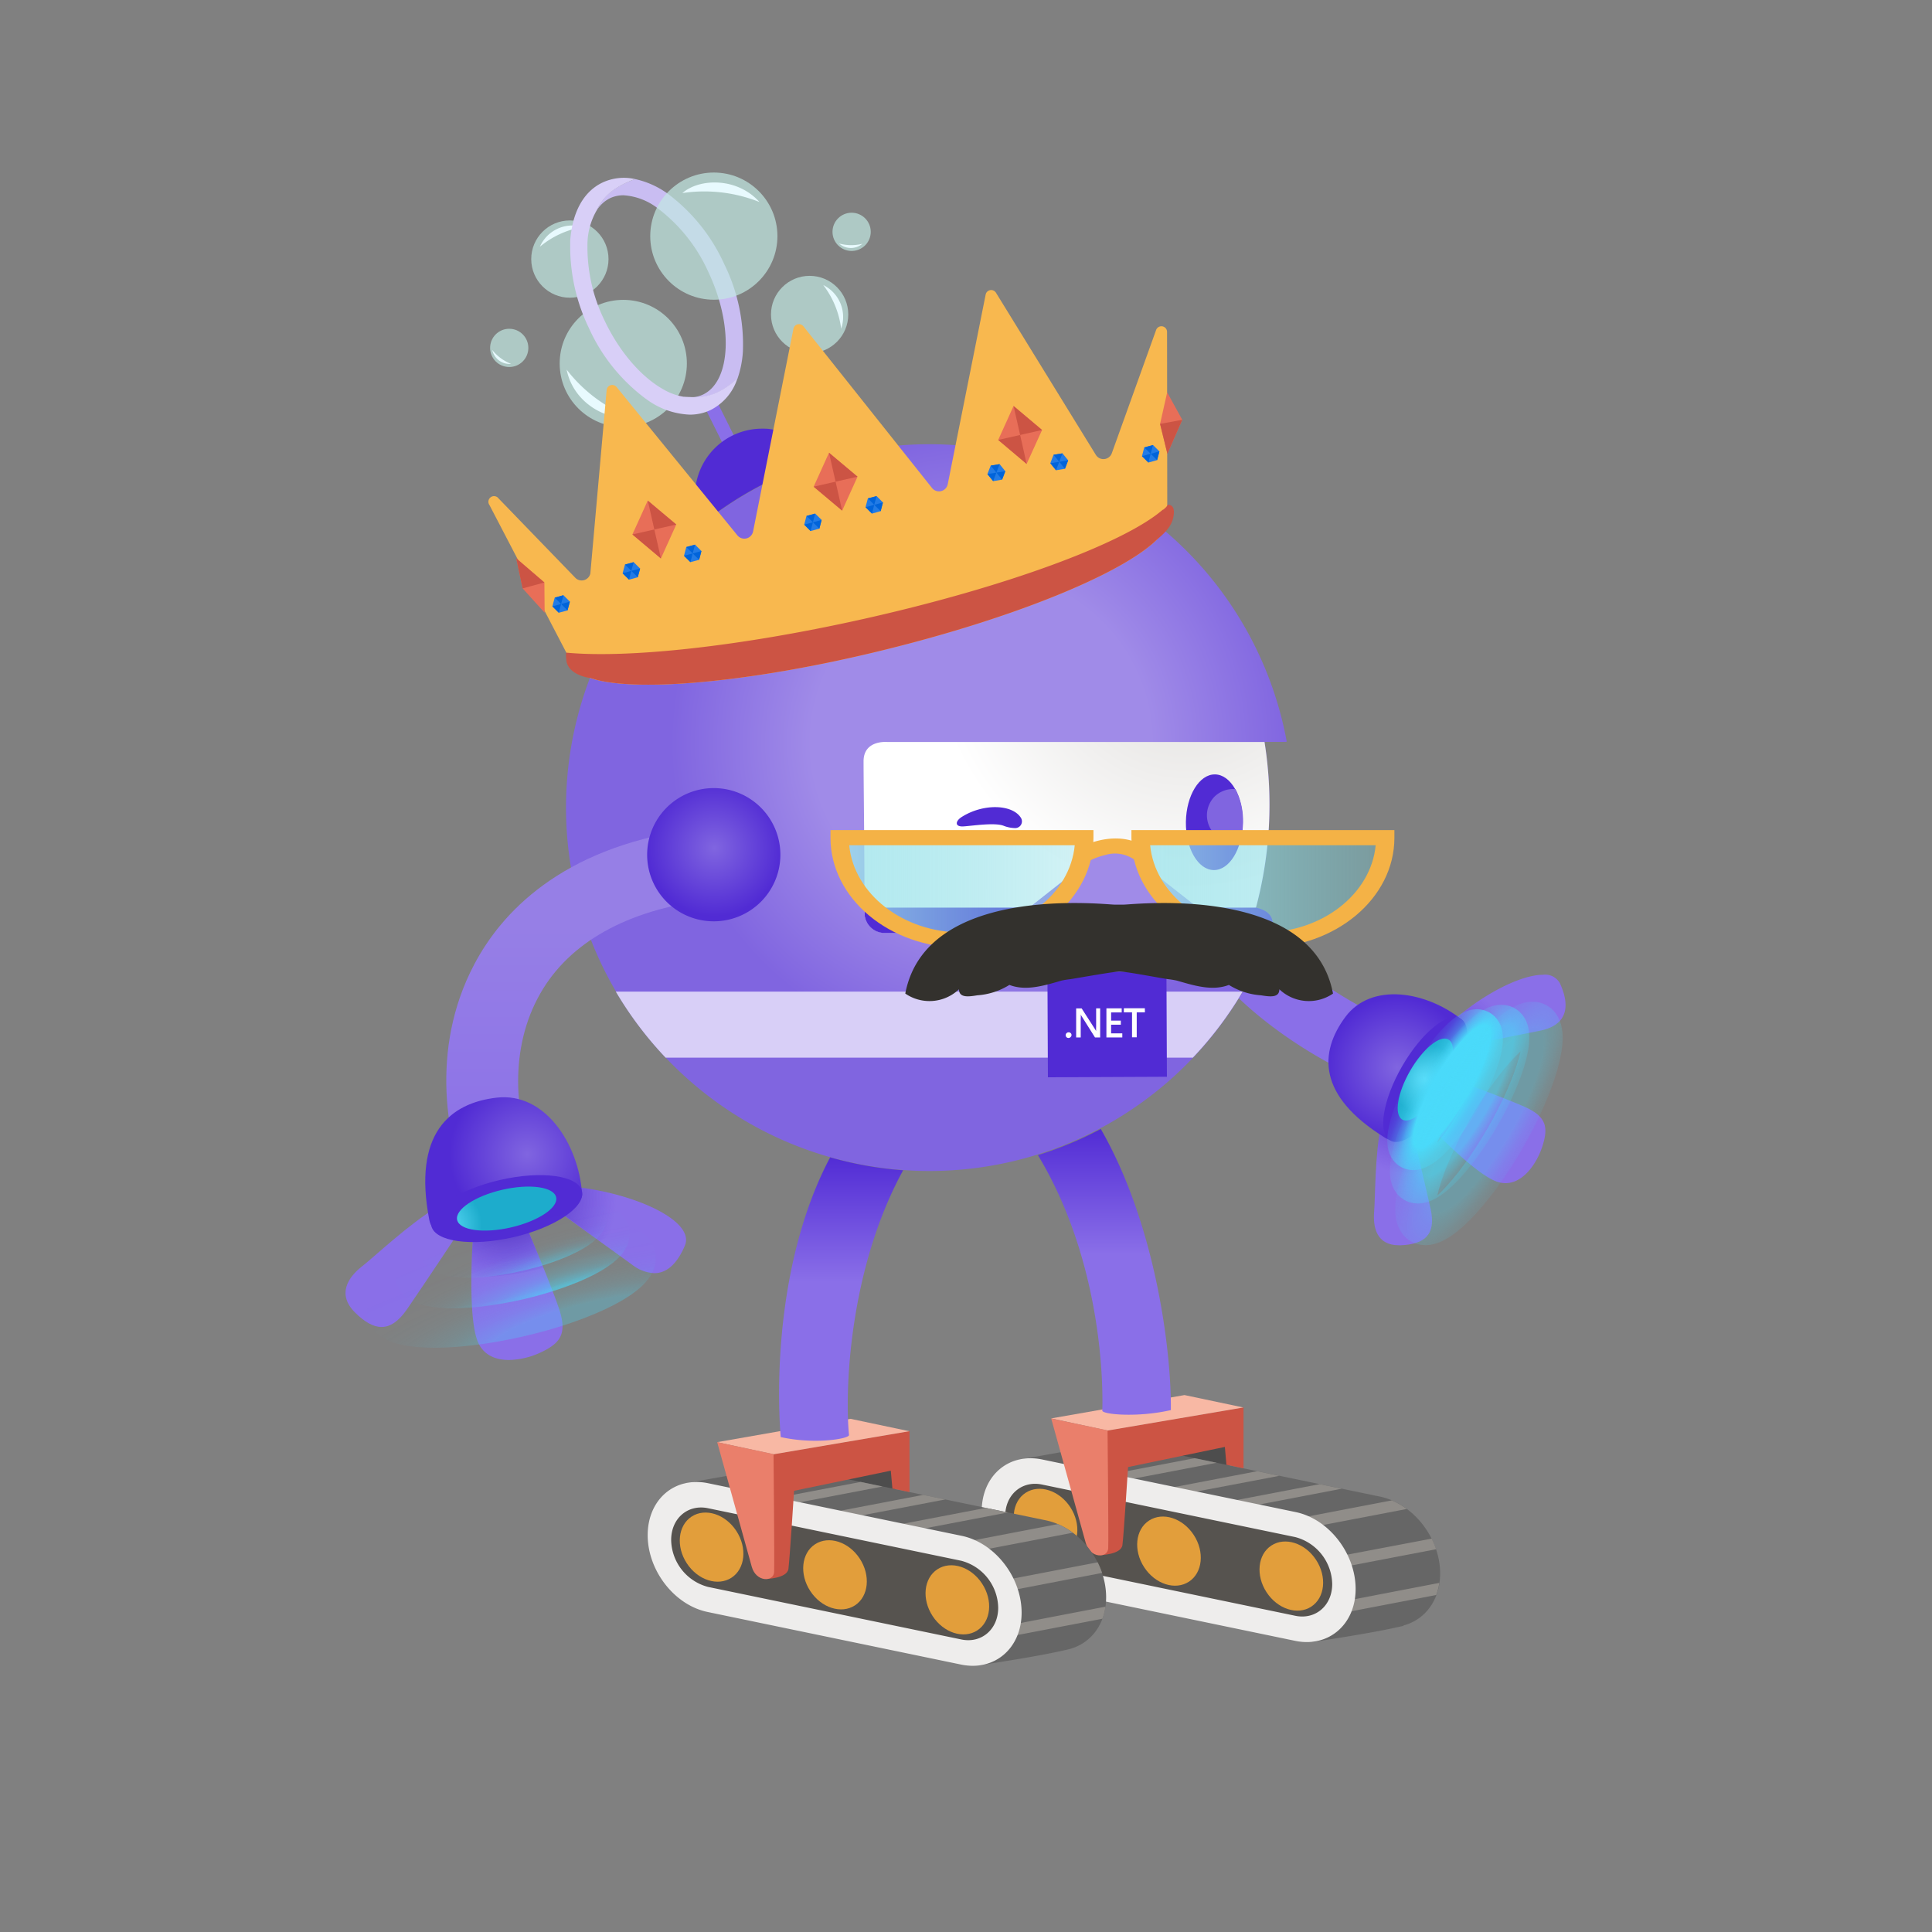 <svg xmlns="http://www.w3.org/2000/svg" xmlns:xlink="http://www.w3.org/1999/xlink" viewBox="0 0 288 288"><rect x="0" y="0" width="288" height="288" fill="#808080" stroke="none"/><defs><radialGradient id="radial-gradient" cx="-307.36" cy="2092.93" r="0.87" gradientTransform="matrix(61.95, 0, 0, -61.95, 19187.19, 129767.49)" gradientUnits="userSpaceOnUse"><stop offset="0.47" stop-color="#a08be8"/><stop offset="0.86" stop-color="#8065e0"/></radialGradient><radialGradient id="radial-gradient-2" cx="-309.15" cy="2095.92" r="0.87" gradientTransform="matrix(48.26, 0, 0, -48.26, 15096.29, 101245.59)" gradientUnits="userSpaceOnUse"><stop offset="0.09" stop-color="#e1dfdd"/><stop offset="0.9" stop-color="#fff"/></radialGradient><linearGradient id="linear-gradient" x1="164.63" y1="168.29" x2="164.63" y2="210.89" gradientUnits="userSpaceOnUse"><stop offset="0" stop-color="#522cd5"/><stop offset="0.44" stop-color="#8a6fe8"/></linearGradient><linearGradient id="linear-gradient-2" x1="125.38" y1="172.52" x2="125.38" y2="214.77" xlink:href="#linear-gradient"/><radialGradient id="radial-gradient-3" cx="228.37" cy="149.7" r="0.73" gradientUnits="userSpaceOnUse"><stop offset="0" stop-color="#5b36de"/><stop offset="1" stop-color="#512bd4"/></radialGradient><radialGradient id="radial-gradient-4" cx="129.37" cy="456.22" r="0.9" gradientTransform="matrix(1, 0.08, -0.08, 1, 117.03, -284.78)" xlink:href="#radial-gradient-3"/><radialGradient id="radial-gradient-5" cx="221.19" cy="168.61" r="4.47" xlink:href="#radial-gradient-3"/><clipPath id="clip-path"><path d="M217,151.83c6-5.15,14.09-8.48,15.56-5.24s1.3,6.19-3,7.06l-12.18,2.44S215.26,153.33,217,151.83Z" fill="none"/></clipPath><radialGradient id="radial-gradient-6" cx="208.89" cy="2183.67" r="15.18" gradientTransform="translate(2394.72 -48.97) rotate(90)" gradientUnits="userSpaceOnUse"><stop offset="0" stop-color="#3a1ba8"/><stop offset="1" stop-color="#512bd4" stop-opacity="0"/></radialGradient><clipPath id="clip-path-2"><path d="M212.48,167.2s6.74,7.24,10.31,8.79,6.2-2.26,7.12-5.1.63-4.43-2.53-5.87-13-5-13-5S210.83,164.19,212.48,167.2Z" fill="none"/></clipPath><radialGradient id="radial-gradient-7" cx="208.89" cy="2183.67" r="15.18" gradientTransform="translate(2394.72 -48.97) rotate(90)" gradientUnits="userSpaceOnUse"><stop offset="0" stop-color="#3a1ba8"/><stop offset="0.79" stop-color="#512bd4" stop-opacity="0"/></radialGradient><clipPath id="clip-path-3"><path d="M205.91,167.45c-1,5-.88,10.87-1.07,13.18s.38,5.12,4,5,5.29-1.6,4.45-5.42-3.08-13.1-3.08-13.1Z" fill="none"/></clipPath><linearGradient id="linear-gradient-3" x1="-608.62" y1="2644.92" x2="-608.62" y2="2590.02" gradientTransform="matrix(1, 0, 0, -1, 694, 2768.63)" gradientUnits="userSpaceOnUse"><stop offset="0.25" stop-color="#967fe6"/><stop offset="1" stop-color="#8a6fe8"/></linearGradient><radialGradient id="radial-gradient-9" cx="-314.07" cy="2102.51" r="0.21" gradientTransform="matrix(48.29, 0, 0, -48.29, 15273.01, 101657.15)" gradientUnits="userSpaceOnUse"><stop offset="0" stop-color="#8065e0"/><stop offset="1" stop-color="#512bd4"/></radialGradient><radialGradient id="radial-gradient-10" cx="208.27" cy="159.12" r="10.57" gradientTransform="matrix(1, 0, 0, 1, 0, 0)" xlink:href="#radial-gradient-9"/><radialGradient id="radial-gradient-11" cx="212.47" cy="160.92" r="5.21" gradientTransform="translate(245.6 -103.55) rotate(60)" gradientUnits="userSpaceOnUse"><stop offset="0" stop-color="#60defa"/><stop offset="1" stop-color="#1daccc"/></radialGradient><radialGradient id="radial-gradient-12" cx="215.42" cy="162.43" r="10.45" gradientTransform="matrix(0, 1, -3.88, 0, 846.59, -52.36)" gradientUnits="userSpaceOnUse"><stop offset="0.26" stop-color="#4adafa"/><stop offset="0.26" stop-color="#4adafa" stop-opacity="0.98"/><stop offset="0.29" stop-color="#4adafa" stop-opacity="0.8"/><stop offset="0.33" stop-color="#4adafa" stop-opacity="0.63"/><stop offset="0.36" stop-color="#4adafa" stop-opacity="0.48"/><stop offset="0.4" stop-color="#4adafa" stop-opacity="0.35"/><stop offset="0.45" stop-color="#4adafa" stop-opacity="0.24"/><stop offset="0.49" stop-color="#4adafa" stop-opacity="0.15"/><stop offset="0.55" stop-color="#4adafa" stop-opacity="0.08"/><stop offset="0.62" stop-color="#4adafa" stop-opacity="0.03"/><stop offset="0.72" stop-color="#4adafa" stop-opacity="0.01"/><stop offset="1" stop-color="#4adafa" stop-opacity="0"/></radialGradient><radialGradient id="radial-gradient-13" cx="217.58" cy="164.59" r="12.79" gradientTransform="matrix(0, 1, -3.88, 0, 857.14, -52.35)" xlink:href="#radial-gradient-12"/><radialGradient id="radial-gradient-14" cx="220.46" cy="167.47" r="15.57" gradientTransform="matrix(0, 1, -3.88, 0, 871.21, -52.34)" xlink:href="#radial-gradient-12"/><radialGradient id="radial-gradient-15" cx="91.79" cy="2449.29" r="2.11" gradientTransform="matrix(0.68, 0.73, -0.73, 0.68, 1825.63, -1552.17)" xlink:href="#radial-gradient-3"/><radialGradient id="radial-gradient-16" cx="178.32" cy="2760.86" r="2.23" gradientTransform="translate(2113.82 -1660.53) rotate(51.68)" xlink:href="#radial-gradient-3"/><radialGradient id="radial-gradient-17" cx="85.19" cy="2469.75" r="5.35" gradientTransform="matrix(0.68, 0.73, -0.73, 0.68, 1825.63, -1552.17)" xlink:href="#radial-gradient-3"/><clipPath id="clip-path-4"><path d="M86.2,177c8.62.94,17.36,5,15.86,8.58s-4,5.67-7.93,2.85l-11.07-8S83.7,176.74,86.2,177Z" fill="none"/></clipPath><radialGradient id="radial-gradient-18" cx="1353.95" cy="4183.45" r="16.66" gradientTransform="translate(4258.7 -1175.66) rotate(90)" xlink:href="#radial-gradient-6"/><clipPath id="clip-path-5"><path d="M70.48,184.88s-.78,10.83.65,14.87,6.45,3.28,9.42,1.9,4-2.8,2.82-6.43S77.71,181,77.71,181,71.66,181.31,70.48,184.88Z" fill="none"/></clipPath><radialGradient id="radial-gradient-19" cx="1353.95" cy="4183.45" r="16.66" gradientTransform="translate(4258.7 -1175.66) rotate(90)" xlink:href="#radial-gradient-7"/><clipPath id="clip-path-6"><path d="M65.36,179.78c-4.73,2.94-9.39,7.43-11.4,9s-3.82,4.14-1,6.91,5.25,3.05,7.69-.49,8.23-12.27,8.23-12.27Z" fill="none"/></clipPath><radialGradient id="radial-gradient-21" cx="71.01" cy="2459.37" r="11.61" gradientTransform="matrix(0.68, 0.73, -0.73, 0.68, 1825.63, -1552.17)" xlink:href="#radial-gradient-9"/><radialGradient id="radial-gradient-22" cx="75.62" cy="2461.34" r="5.73" gradientTransform="matrix(0.5, 0.87, -0.87, 0.5, 2169.29, -1115.99)" xlink:href="#radial-gradient-11"/><radialGradient id="radial-gradient-23" cx="78.86" cy="2463" r="11.19" gradientTransform="matrix(0, 1, -3.88, 0, 9643.81, 114.38)" xlink:href="#radial-gradient-12"/><radialGradient id="radial-gradient-24" cx="81.23" cy="2465.37" r="13.76" gradientTransform="matrix(0, 1, -3.88, 0, 9652.91, 115.37)" xlink:href="#radial-gradient-12"/><radialGradient id="radial-gradient-25" cx="84.39" cy="2468.54" r="16.81" gradientTransform="matrix(0, 1, -3.88, 0, 9665.03, 116.69)" xlink:href="#radial-gradient-12"/><linearGradient id="linear-gradient-4" x1="125.17" y1="132.51" x2="161.64" y2="132.51" gradientUnits="userSpaceOnUse"><stop offset="0" stop-color="#9fe4eb" stop-opacity="0.8"/><stop offset="1" stop-color="#70d6e0" stop-opacity="0.3"/></linearGradient><linearGradient id="linear-gradient-5" x1="170.02" y1="132.51" x2="206.49" y2="132.51" xlink:href="#linear-gradient-4"/></defs><g style="isolation:isolate"><g id="asset"><path d="M187.22,135.31a59.2,59.2,0,0,0,1.28-24.72h3.23l.08-.06a54.17,54.17,0,1,0-2.17,27.85C189.85,137.49,189.83,135.88,187.22,135.31Z" fill="url(#radial-gradient)"/><path d="M185.24,147.82H91.8a54.49,54.49,0,0,0,7.42,9.84h78.6A54.49,54.49,0,0,0,185.24,147.82Z" fill="#d8cff7"/><path d="M187.22,135.31a59.4,59.4,0,0,0,1.28-24.7H132.28s-3.55-.36-3.55,2.87.14,12.38.14,22.49a3,3,0,0,0,3,3.08S181,139,187.22,135.31Z" fill="url(#radial-gradient-2)"/><path d="M153.36,135.34s8.65-6.84,10.33-8.11,3.17-1.33,4.71,0,10.21,8.11,10.21,8.11Z" fill="#a08be8"/><path d="M189.42,139s1.5-2.89-2.2-3.7c0,0-55.27,0-55.27,0-1.28,0-2.94-.76-3.08-2,0,.89,0,1.79,0,2.71a3,3,0,0,0,2.66,3.05c.12,0,.25,0,.38,0h3.78Z" fill="#512bd4"/><path d="M156.21,160.59l17.74-.08-.07-15.68-17.74.08Z" fill="#512bd4"/><path d="M159.28,154.73a.41.41,0,0,1-.3-.12.38.38,0,0,1-.12-.28A.4.4,0,0,1,159,154a.44.44,0,0,1,.6,0,.37.37,0,0,1,.13.29.38.38,0,0,1-.12.28A.43.43,0,0,1,159.28,154.73Z" fill="#fff"/><path d="M164,154.65h-.77l-2-3.18a1.49,1.49,0,0,1-.13-.25h0a3.45,3.45,0,0,1,0,.59v2.84h-.68v-4.33h.82l2,3.11.16.26h0a3.91,3.91,0,0,1,0-.58v-2.8H164Z" fill="#fff"/><path d="M167.3,154.65h-2.37v-4.34h2.28v.61h-1.58v1.22h1.45v.61h-1.45v1.29h1.67Z" fill="#fff"/><path d="M170.67,150.91h-1.22v3.72h-.7v-3.72h-1.22v-.61h3.13Z" fill="#fff"/><polygon points="183.26 218.74 174.99 216.96 182.89 215.16 183.26 218.74" fill="#4d4d4d"/><path d="M214.68,234.56c0-5.29-4-10.44-9-11.47l-37.74-7.82a7.84,7.84,0,0,0-4,.15c-2.23.42-6.18,1.12-12,2.16-2.38.43,1.16,3.44,7.12,7.32.81,4.57,4.46,8.67,8.83,9.57L179.87,237c8.29,4.44,15.32,7.86,16,7.75,1.86-.31,9.15-1.38,13.33-2.39l0-.05C212.43,241.46,214.68,238.52,214.68,234.56Z" fill="#666"/><path d="M195.46,227.67l14.24-2.73a10.93,10.93,0,0,0-2.22-1.28l-14.62,2.8A9.19,9.19,0,0,1,195.46,227.67Z" fill="#908d89"/><path d="M185.46,224.71,200,221.92l-3.28-.68-14.68,2.81C180,223.66,188.57,225.35,185.46,224.71Z" fill="#908d89"/><path d="M176.12,222.77,190.7,220l-3.29-.69-14.68,2.81C170.67,221.72,179.23,223.41,176.12,222.77Z" fill="#908d89"/><path d="M166.79,220.84l14.57-2.79-3.28-.68-14.68,2.81C161.33,219.78,169.9,221.48,166.79,220.84Z" fill="#908d89"/><path d="M199.94,233.88c0-.08,0-.15,0-.23l14.14-2.71a12.85,12.85,0,0,0-.66-1.58L199.5,232C199.16,231.24,199.51,232.35,199.94,233.88Z" fill="#908d89"/><path d="M200,238.76a7,7,0,0,1-.79,1.86l14.89-2.86a8.47,8.47,0,0,0,.45-1.8Z" fill="#908d89"/><path d="M193,242.51l-37.84-7.84a9.22,9.22,0,0,1-6.87-8.77h0c0-4.05,3.08-6.7,6.87-5.91L193,227.83a9.22,9.22,0,0,1,6.88,8.77h0C199.87,240.66,196.79,243.3,193,242.51Z" fill="#56534f"/><path d="M193.08,244.6l-37.74-7.83c-5-1-9-6.17-9-11.47s4-8.77,9-7.74l37.74,7.83c5,1,9,6.18,9,11.47S198.05,245.63,193.08,244.6Zm-37.74-23.3c-3-.63-5.5,1.49-5.5,4.73a7.38,7.38,0,0,0,5.5,7l37.74,7.83c3,.63,5.51-1.5,5.51-4.73a7.38,7.38,0,0,0-5.51-7Z" fill="#eeedec"/><ellipse cx="192.5" cy="234.95" rx="4.41" ry="5.44" transform="translate(-97.2 143.65) rotate(-33.18)" fill="#e29e3b"/><ellipse cx="174.26" cy="231.22" rx="4.41" ry="5.44" transform="translate(-98.13 133.07) rotate(-33.18)" fill="#e29e3b"/><ellipse cx="155.86" cy="227.09" rx="4.41" ry="5.44" transform="translate(-98.87 122.32) rotate(-33.18)" fill="#e29e3b"/><path d="M165.1,213.22l20.27-3.43v9.09l-2.55-.53-.23-2.66-14.43,3s-.65,10.21-.84,11.63-3.28,1.5-3.28,1.5l1-18.63" fill="#cc5444"/><polygon points="156.69 211.44 165.1 213.25 185.34 209.81 176.57 207.96 156.69 211.44" fill="#f8b8a4"/><path d="M161.85,230c.65,2.35,3.28,2.31,3.35.8s-.1-17.58-.1-17.58l-8.4-1.77Z" fill="#ea7f6b"/><path d="M154.72,172.19c8.81,14.59,9.78,31.52,9.6,38.09,0,.56,5.19,1.07,10.22-.08.09-8.38-2.12-27.41-10.45-41.91A53.64,53.64,0,0,1,154.72,172.19Z" fill="url(#linear-gradient)"/><polygon points="133.47 222.28 125.2 220.49 133.1 218.69 133.47 222.28" fill="#4d4d4d"/><path d="M164.89,238.1c0-5.29-4-10.44-9-11.47l-37.74-7.83a7.84,7.84,0,0,0-4,.16c-2.23.42-6.18,1.11-12,2.15-2.38.43,1.16,3.45,7.12,7.32.81,4.58,4.46,8.67,8.83,9.58l11.93,2.47c8.29,4.45,15.32,7.87,16,7.76,1.86-.31,9.15-1.38,13.33-2.4l0,0C162.64,245,164.89,242.06,164.89,238.1Z" fill="#666"/><path d="M145.67,231.21l14.24-2.73a10.48,10.48,0,0,0-2.22-1.28L143.07,230A9.19,9.19,0,0,1,145.67,231.21Z" fill="#908d89"/><path d="M135.67,228.25l14.57-2.79-3.28-.68-14.68,2.81C130.21,227.19,138.78,228.88,135.67,228.25Z" fill="#908d89"/><path d="M126.33,226.31l14.58-2.79-3.29-.68-14.68,2.81C120.88,225.26,129.44,227,126.33,226.31Z" fill="#908d89"/><path d="M117,224.37l14.57-2.78-3.28-.68-14.68,2.8C111.54,223.32,120.11,225,117,224.37Z" fill="#908d89"/><path d="M150.15,237.42c0-.08,0-.16,0-.23l14.14-2.72a12.85,12.85,0,0,0-.66-1.58l-13.9,2.67C149.37,234.78,149.72,235.89,150.15,237.42Z" fill="#908d89"/><path d="M150.24,242.3a6.75,6.75,0,0,1-.8,1.86l14.9-2.86a8.47,8.47,0,0,0,.45-1.8Z" fill="#908d89"/><path d="M143.2,246.05l-37.84-7.85a9.2,9.2,0,0,1-6.87-8.76h0c0-4.06,3.08-6.71,6.87-5.92l37.84,7.85a9.21,9.21,0,0,1,6.88,8.77h0C150.08,244.19,147,246.84,143.2,246.05Z" fill="#56534f"/><path d="M143.29,248.14l-37.74-7.83c-5-1-9-6.18-9-11.47s4-8.77,9-7.74l37.74,7.83c5,1,9,6.17,9,11.47S148.26,249.16,143.29,248.14Zm-37.74-23.31c-3-.63-5.5,1.49-5.5,4.73a7.36,7.36,0,0,0,5.5,7l37.74,7.83c3,.63,5.51-1.49,5.51-4.73a7.38,7.38,0,0,0-5.51-7Z" fill="#eeedec"/><ellipse cx="142.71" cy="238.49" rx="4.41" ry="5.44" transform="translate(-107.25 116.98) rotate(-33.18)" fill="#e29e3b"/><ellipse cx="124.47" cy="234.76" rx="4.41" ry="5.44" transform="translate(-108.18 106.39) rotate(-33.18)" fill="#e29e3b"/><ellipse cx="106.07" cy="230.63" rx="4.41" ry="5.44" transform="translate(-108.92 95.65) rotate(-33.18)" fill="#e29e3b"/><path d="M115.31,216.76l20.27-3.44v9.1l-2.55-.53-.24-2.66-14.42,3s-.65,10.22-.84,11.64-3.28,1.5-3.28,1.5l1-18.63" fill="#cc5444"/><polygon points="106.9 214.98 115.31 216.79 135.55 213.35 126.78 211.5 106.9 214.98" fill="#f8b8a4"/><path d="M112.06,233.54c.65,2.35,3.28,2.3,3.34.79s-.09-17.57-.09-17.57l-8.4-1.78Z" fill="#ea7f6b"/><path d="M134.63,174.45a53.64,53.64,0,0,1-10.88-1.93c-7.73,14.59-8.07,33.14-7.37,41.7,5.1,1.14,10.24.25,10.18-.31C125.91,207.26,126.57,189.17,134.63,174.45Z" fill="url(#linear-gradient-2)"/><path d="M227.39,150a12.1,12.1,0,0,1,1.93-.61,1.36,1.36,0,0,1,0,.17,5.17,5.17,0,0,1-.61.17Z" fill="url(#radial-gradient-3)"/><path d="M230,145.31c-3.23,0-8.7,2.78-13,6.52-1.74,1.5.36,4.26.36,4.26l12.18-2.44c4.32-.87,4.46-3.89,3-7.06a2.49,2.49,0,0,0-2.52-1.28Z" fill="#8a6fe8"/><path d="M208.81,181.6a4.93,4.93,0,0,1,0-.64c0-.48.06-1.1.09-1.82.17.72.31,1.36.43,1.9,0,.2.07.36.09.49A6.3,6.3,0,0,1,208.81,181.6Z" fill="url(#radial-gradient-4)"/><path d="M210.18,167.08l-4.27.37c-1,5-.88,10.87-1.07,13.18s.35,5,3.7,5h.27c3.59-.15,5.29-1.6,4.45-5.42s-3.08-13.1-3.08-13.1Z" fill="#8a6fe8"/><path d="M224.41,172.33c-1.86-.85-5.8-4.52-8.34-7.16a1.8,1.8,0,0,1,.07-.27c3.11,1.16,7.68,2.9,9.58,3.77a4.38,4.38,0,0,1,.58.29c0,.17-.1.39-.19.69A5.52,5.52,0,0,1,224.41,172.33Z" fill="url(#radial-gradient-5)"/><path d="M214.4,160s-3.57,4.21-1.92,7.22c0,0,6.74,7.24,10.31,8.79a4.1,4.1,0,0,0,1.64.36c2.73,0,4.71-3.08,5.48-5.46.92-2.84.63-4.43-2.53-5.87s-13-5-13-5Z" fill="#8a6fe8"/><g clip-path="url(#clip-path)"><ellipse cx="211.05" cy="159.93" rx="18.62" ry="10.67" transform="translate(-38.34 248.94) rotate(-56.8)" fill="url(#radial-gradient-6)" style="mix-blend-mode:multiply"/></g><g clip-path="url(#clip-path-2)"><ellipse cx="211.05" cy="159.93" rx="18.62" ry="10.67" transform="translate(-38.34 248.94) rotate(-56.8)" fill="url(#radial-gradient-7)" style="mix-blend-mode:multiply"/></g><g clip-path="url(#clip-path-3)"><ellipse cx="211.05" cy="159.93" rx="18.62" ry="10.67" transform="translate(-38.34 248.94) rotate(-56.8)" fill="url(#radial-gradient-6)" style="mix-blend-mode:multiply"/></g><path d="M212.42,153.62l-.8,9.74c-6.45-.52-18.65-6.65-26.94-14.54a54.22,54.22,0,0,0,4.46-9C195.27,146.41,206.9,153.16,212.42,153.62Z" fill="#8a6fe8"/><path d="M70.42,178.61c-4-8.22-6.37-22.26.26-34.82,4-7.63,12.85-17.3,32-20.08l1.54,10.64c-11.64,1.68-20,6.68-24.07,14.46-4.44,8.41-3.25,18.65-.11,25.08Z" fill="url(#linear-gradient-3)"/><path d="M106.4,137.34a9.93,9.93,0,1,0-9.93-9.93A9.92,9.92,0,0,0,106.4,137.34Z" fill="url(#radial-gradient-9)"/><path d="M218,152.06c-5.43-4.36-13.61-5.66-17.46-.45s-4.26,11.69,5.94,18C211.82,172.94,220.66,154.19,218,152.06Z" fill="url(#radial-gradient-10)"/><ellipse cx="212.47" cy="160.92" rx="10.49" ry="3.99" transform="translate(-33.12 264.47) rotate(-60)" fill="#512bd4"/><ellipse cx="212.47" cy="160.92" rx="6.89" ry="2.62" transform="translate(-33.12 264.47) rotate(-60)" fill="url(#radial-gradient-11)"/><ellipse cx="215.42" cy="162.43" rx="10.27" ry="2.66" transform="translate(-32.96 267.78) rotate(-60)" fill="none" stroke-miterlimit="10" stroke-width="6" stroke="url(#radial-gradient-12)"/><ellipse cx="217.58" cy="164.59" rx="13.49" ry="3.5" transform="translate(-33.75 270.73) rotate(-60)" fill="none" stroke-miterlimit="10" stroke-width="6" opacity="0.6" stroke="url(#radial-gradient-13)"/><ellipse cx="220.46" cy="167.47" rx="17.3" ry="4.48" transform="translate(-34.8 274.66) rotate(-60)" fill="none" stroke-miterlimit="10" stroke-width="6" opacity="0.3" stroke="url(#radial-gradient-14)"/><path d="M97.38,185.72a3.58,3.58,0,0,1-.92-.52l-3.78-2.72A18.14,18.14,0,0,1,97.92,185,3.79,3.79,0,0,1,97.38,185.72Z" fill="url(#radial-gradient-15)"/><path d="M86,177c-2.29,0-2.89,3.49-2.89,3.49l11.07,8a5.84,5.84,0,0,0,3.36,1.3c2.09,0,3.57-1.76,4.57-4.15C103.56,182,94.82,178,86.2,177L86,177Z" fill="#8a6fe8"/><path d="M56.74,193.68a7,7,0,0,1-1-.83l-.12-.13a4.78,4.78,0,0,1,.82-.8c.61-.48,1.38-1.15,2.28-1.93l1.47-1.27c-1.1,1.63-2.14,3.16-2.87,4.22A5.64,5.64,0,0,1,56.74,193.68Z" fill="url(#radial-gradient-16)"/><path d="M58.75,195.21h0m6.61-15.43c-4.73,2.94-9.39,7.43-11.4,9s-3.82,4.14-1,6.91c1.38,1.36,2.67,2.12,3.92,2.12s2.53-.81,3.77-2.61c2.44-3.54,8.23-12.27,8.23-12.27l-3.5-3.16Z" fill="#8a6fe8"/><path d="M75.86,198.75a1.92,1.92,0,0,1-.88-.14,1.22,1.22,0,0,1-.08-.19c-.74-2.09-.73-8.23-.49-12.41a3.4,3.4,0,0,1,.86-.43c1.4,3.37,3.55,8.65,4.31,10.91a6.43,6.43,0,0,1,.26,1,7.25,7.25,0,0,1-1,.52,7.7,7.7,0,0,1-3,.73Z" fill="url(#radial-gradient-17)"/><path d="M77.71,181s-6,.29-7.23,3.86c0,0-.78,10.83.64,14.87.79,2.24,2.7,3,4.74,3a11.71,11.71,0,0,0,4.69-1.1c3-1.39,4-2.8,2.82-6.43S77.71,181,77.71,181Z" fill="#8a6fe8"/><g clip-path="url(#clip-path-4)"><ellipse cx="75.25" cy="178.29" rx="20.45" ry="11.71" transform="translate(-29.09 15.31) rotate(-9.74)" fill="url(#radial-gradient-18)" style="mix-blend-mode:multiply"/></g><g clip-path="url(#clip-path-5)"><ellipse cx="75.25" cy="178.29" rx="20.45" ry="11.71" transform="translate(-29.09 15.31) rotate(-9.74)" fill="url(#radial-gradient-19)" style="mix-blend-mode:multiply"/></g><g clip-path="url(#clip-path-6)"><ellipse cx="75.25" cy="178.29" rx="20.45" ry="11.71" transform="translate(-29.09 15.31) rotate(-9.74)" fill="url(#radial-gradient-18)" style="mix-blend-mode:multiply"/></g><path d="M86.78,178c-.55-7.63-5.62-15.17-12.69-14.38S61.51,169,64,181.89C65.37,188.65,87.05,181.72,86.78,178Z" fill="url(#radial-gradient-21)"/><ellipse cx="75.52" cy="180.17" rx="11.52" ry="4.38" transform="translate(-38.45 21.5) rotate(-12.95)" fill="#512bd4"/><ellipse cx="75.52" cy="180.17" rx="7.57" ry="2.88" transform="translate(-38.45 21.5) rotate(-12.95)" fill="url(#radial-gradient-22)"/><ellipse cx="76.51" cy="183.68" rx="11.28" ry="2.92" transform="translate(-39.21 21.81) rotate(-12.95)" fill="none" stroke-miterlimit="10" stroke-width="6" stroke="url(#radial-gradient-23)"/><ellipse cx="76.39" cy="187.03" rx="14.81" ry="3.84" transform="translate(-39.96 21.87) rotate(-12.95)" fill="none" stroke-miterlimit="10" stroke-width="6" opacity="0.6" stroke="url(#radial-gradient-24)"/><ellipse cx="76.23" cy="191.5" rx="18.99" ry="4.92" transform="translate(-40.97 21.95) rotate(-12.95)" fill="none" stroke-miterlimit="10" stroke-width="6" opacity="0.3" stroke="url(#radial-gradient-25)"/><circle cx="92.91" cy="54.18" r="9.48" fill="#c2e8e3" opacity="0.7"/><path d="M93.68,62.1c-3.31.6-8.23-2.1-9.21-7A22.22,22.22,0,0,0,93.68,62.1Z" fill="#e8fafe"/><circle cx="84.95" cy="38.62" r="5.76" fill="#c2e8e3" opacity="0.7"/><path d="M80.48,36.78a5.3,5.3,0,0,1,6.39-2.94A13.45,13.45,0,0,0,80.48,36.78Z" fill="#e8fafe"/><rect x="107.32" y="58.41" width="2.02" height="13.23" transform="translate(-17.63 55.06) rotate(-26.45)" fill="#8a6fe8"/><path d="M122.12,68.72a54,54,0,0,0-17.52,9.4,10,10,0,0,1-1-4.27,10,10,0,0,1,10-9.95c.42,0,.83,0,1.23.07A10,10,0,0,1,122.12,68.72Z" fill="#512bd4"/><path d="M102,59.15h0Zm0,0h0Z" fill="#d8cff7"/><path d="M110.74,52.44a15.1,15.1,0,0,1-.8,4h0c-2.69,2.4-4.58,2.88-7,2.81a4.64,4.64,0,0,0,1.85-.43c4.19-2,4.55-10.35.8-18.28a24.41,24.41,0,0,0-7.47-9.43,9.28,9.28,0,0,0-5.17-2,4.65,4.65,0,0,0-2,.43,4.87,4.87,0,0,0-2,1.83c1-2.11,2.36-3.42,5.7-4.68a13,13,0,0,1,5,2.27,26.94,26.94,0,0,1,8.32,10.43A27,27,0,0,1,110.74,52.44Z" fill="#c9bdf2"/><path d="M102.94,59.21a5.56,5.56,0,0,1-.9-.05Z" fill="#d8cff7"/><path d="M109.93,56.4a8,8,0,0,1-4,4.72,7.21,7.21,0,0,1-3.11.69,11.61,11.61,0,0,1-6.51-2.34.91.91,0,0,1-.16-.11A26.94,26.94,0,0,1,87.8,48.93,27.94,27.94,0,0,1,85,37.2c0-.45,0-.89,0-1.32.31-4.26,2-7.35,4.84-8.68a7.54,7.54,0,0,1,4.81-.51C91.3,28,90,29.26,88.94,31.37a10.29,10.29,0,0,0-1.37,5.07,24.9,24.9,0,0,0,2.57,11.38c2.23,4.7,5.49,8.37,8.66,10.17a8.84,8.84,0,0,0,3.08,1.15H102a5.56,5.56,0,0,0,.9.05C105.35,59.28,107.24,58.8,109.93,56.4Z" fill="#d8cff7"/><circle cx="106.41" cy="35.2" r="9.48" fill="#c2e8e3" opacity="0.7"/><path d="M101.72,28.78c2.53-2.21,8.15-2.39,11.5,1.34A22.16,22.16,0,0,0,101.72,28.78Z" fill="#e8fafe"/><circle cx="120.69" cy="46.88" r="5.76" fill="#c2e8e3" opacity="0.7"/><path d="M122.72,42.49A5.31,5.31,0,0,1,125.39,49,13.46,13.46,0,0,0,122.72,42.49Z" fill="#e8fafe"/><circle cx="126.95" cy="34.56" r="2.85" fill="#c2e8e3" opacity="0.7"/><path d="M128.55,36.34a2.64,2.64,0,0,1-3.48-.05A6.74,6.74,0,0,0,128.55,36.34Z" fill="#e8fafe"/><circle cx="75.91" cy="51.86" r="2.85" fill="#c2e8e3" opacity="0.7"/><path d="M76.19,54.24a2.63,2.63,0,0,1-2.81-2.07A6.65,6.65,0,0,0,76.19,54.24Z" fill="#e8fafe"/><path d="M185.26,122.63c.06-3.93-1.79-7.15-4.13-7.19s-4.29,3.13-4.35,7.07,1.8,7.15,4.14,7.19S185.2,126.57,185.26,122.63Z" fill="#512bd4"/><path d="M181,118.8a4,4,0,0,0,3.92,6.61,11.6,11.6,0,0,0,.37-2.78,10.13,10.13,0,0,0-1.12-5A4,4,0,0,0,181,118.8Z" fill="#8065e0"/><path d="M151.33,123.44a1,1,0,0,0,.88-1.49c-1.23-2.06-5.58-2.22-8.81-.19-1,.61-1.14,1.52.24,1.43s4.77-.63,6.05-.06A4.87,4.87,0,0,0,151.33,123.44Z" fill="#512bd4"/><path d="M161.64,124.89c0,8.42-8.17,15.25-18.24,15.25s-18.23-6.83-18.23-15.25Z" fill="url(#linear-gradient-4)"/><path d="M143.4,141.28c-10.8,0-19.6-7.35-19.6-16.39v-1.15H163v1.15C163,133.93,154.21,141.28,143.4,141.28ZM126.59,126c.7,7.25,8,13,16.81,13s16.11-5.71,16.81-13Z" fill="#f4b246"/><path d="M206.49,124.89c0,8.42-8.16,15.25-18.23,15.25S170,133.31,170,124.89Z" fill="url(#linear-gradient-5)"/><path d="M188.26,141.28c-10.81,0-19.6-7.35-19.6-16.39v-1.15h39.2v1.15C207.86,133.93,199.06,141.28,188.26,141.28ZM171.45,126c.7,7.25,8,13,16.81,13s16.11-5.71,16.81-13Z" fill="#f4b246"/><path d="M162.17,128.44l-1.6-1.86c2.12-1.27,7.09-2.89,10.69.12l-1.93,1.62a5,5,0,0,0-4.55-.87A10.3,10.3,0,0,0,162.17,128.44Z" fill="#f4b246"/><path d="M198.71,148.11a6.37,6.37,0,0,1-8-.64c0,1.31-1.44,1.11-2.73.9a10.4,10.4,0,0,1-4.79-1.55c-2.21.85-4.61.26-6.88-.39l-.87-.25a12.43,12.43,0,0,0-1.36-.22c-2.3-.37-6.32-1.16-7.25-1.13s-5,.76-7.24,1.13a12.22,12.22,0,0,0-1.37.22l-.86.25c-2.28.65-4.68,1.24-6.89.39a10.4,10.4,0,0,1-4.79,1.55c-1.29.21-2.71.41-2.73-.9a6.37,6.37,0,0,1-8,.64c3.1-16.31,29.48-13.29,31.14-13.26h1.46C169.23,134.82,195.61,131.8,198.71,148.11Z" fill="#33312d"/><path d="M172.33,80.56h0l0,0,0,0c-5.22,5-21.08,11.53-40.45,16.3-18.88,4.66-35.6,6.27-42.86,4.51h0a9.68,9.68,0,0,1-1.07-.31h0c-1.53-.52-2.46-1.24-2.69-2.18l-.83-1.58-11.46-22a.84.84,0,0,1,1.35-1l11.5,11.89A1.33,1.33,0,0,0,88,85.51l2.43-27.36a.84.84,0,0,1,1.49-.45l18,22.1a1.33,1.33,0,0,0,2.34-.57L118.28,49a.84.84,0,0,1,1.48-.36l19.17,24.1a1.33,1.33,0,0,0,2.35-.57l5.65-28.26a.84.84,0,0,1,1.54-.27L163.35,67.8a1.33,1.33,0,0,0,2.39-.25l6.6-18.36a.84.84,0,0,1,1.63.28L174,74.65V77C174.28,78.06,173.67,79.25,172.33,80.56Z" fill="#f8b84f"/><polygon points="153.04 69.16 148.8 65.58 151.09 60.52 155.34 64.1 153.04 69.16" fill="#e86e58"/><polygon points="151.09 60.52 152.07 64.84 155.34 64.1 151.09 60.52" fill="#cc5444"/><polygon points="148.8 65.58 152.07 64.84 153.04 69.16 148.8 65.58" fill="#cc5444"/><polygon points="125.54 76.12 121.29 72.55 123.58 67.49 127.83 71.06 125.54 76.12" fill="#e86e58"/><polygon points="123.58 67.49 124.56 71.8 127.83 71.06 123.58 67.49" fill="#cc5444"/><polygon points="121.29 72.55 124.56 71.8 125.54 76.12 121.29 72.55" fill="#cc5444"/><polygon points="98.52 83.25 94.27 79.67 96.56 74.62 100.81 78.19 98.52 83.25" fill="#e86e58"/><polygon points="96.56 74.62 97.54 78.93 100.81 78.19 96.56 74.62" fill="#cc5444"/><polygon points="94.27 79.67 97.54 78.93 98.52 83.25 94.27 79.67" fill="#cc5444"/><polygon points="81.19 91.34 77.91 87.71 76.95 83.22 81.15 86.83 81.19 91.34" fill="#e86e58"/><polygon points="76.95 83.22 77.91 87.71 81.15 86.83 76.95 83.22" fill="#cc5444"/><polygon points="173.99 58.49 172.93 63.19 174.02 67.64 176.24 62.58 173.99 58.49" fill="#e86e58"/><polygon points="174.02 67.64 172.93 63.19 176.24 62.58 174.02 67.64" fill="#cc5444"/><polygon points="131.28 76.2 129.98 76.56 129.02 75.61 129.37 74.3 130.67 73.95 131.62 74.9 131.28 76.2" fill="#227be5"/><polygon points="130.32 75.25 129.37 74.3 130.67 73.95 130.32 75.25" fill="#0064da"/><polygon points="129.02 75.61 130.32 75.25 129.98 76.56 129.02 75.61" fill="#0064da"/><polygon points="131.28 76.2 130.32 75.25 131.62 74.9 131.28 76.2" fill="#0064da"/><polygon points="122.14 78.81 120.83 79.16 119.88 78.21 120.22 76.91 121.52 76.56 122.48 77.5 122.14 78.81" fill="#227be5"/><polygon points="121.18 77.86 120.22 76.91 121.52 76.56 121.18 77.86" fill="#0064da"/><polygon points="119.88 78.21 121.18 77.86 120.83 79.16 119.88 78.21" fill="#0064da"/><polygon points="122.14 78.81 121.18 77.86 122.48 77.5 122.14 78.81" fill="#0064da"/><polygon points="158.75 69.88 157.42 70.1 156.57 69.05 157.05 67.79 158.38 67.58 159.23 68.62 158.75 69.88" fill="#227be5"/><polygon points="157.9 68.84 157.05 67.79 158.38 67.58 157.9 68.84" fill="#0064da"/><polygon points="156.57 69.05 157.9 68.84 157.42 70.1 156.57 69.05" fill="#0064da"/><polygon points="158.75 69.88 157.9 68.84 159.23 68.62 158.75 69.88" fill="#0064da"/><polygon points="149.38 71.5 148.05 71.72 147.19 70.67 147.68 69.41 149.01 69.19 149.86 70.24 149.38 71.5" fill="#227be5"/><polygon points="148.53 70.45 147.68 69.41 149.01 69.19 148.53 70.45" fill="#0064da"/><polygon points="147.19 70.67 148.53 70.45 148.05 71.72 147.19 70.67" fill="#0064da"/><polygon points="149.38 71.5 148.53 70.45 149.86 70.24 149.38 71.5" fill="#0064da"/><polygon points="104.22 83.45 102.92 83.8 101.96 82.85 102.3 81.55 103.61 81.19 104.56 82.14 104.22 83.45" fill="#227be5"/><polygon points="103.26 82.5 102.3 81.55 103.61 81.19 103.26 82.5" fill="#0064da"/><polygon points="101.96 82.85 103.26 82.5 102.92 83.8 101.96 82.85" fill="#0064da"/><polygon points="104.22 83.45 103.26 82.5 104.56 82.14 104.22 83.45" fill="#0064da"/><polygon points="95.07 86.05 93.77 86.41 92.81 85.46 93.16 84.16 94.46 83.8 95.42 84.75 95.07 86.05" fill="#227be5"/><polygon points="94.11 85.1 93.16 84.16 94.46 83.8 94.11 85.1" fill="#0064da"/><polygon points="92.81 85.46 94.11 85.1 93.77 86.41 92.81 85.46" fill="#0064da"/><polygon points="95.07 86.05 94.11 85.1 95.42 84.75 95.07 86.05" fill="#0064da"/><polygon points="84.6 90.99 83.3 91.34 82.34 90.39 82.69 89.09 83.99 88.73 84.95 89.68 84.6 90.99" fill="#227be5"/><polygon points="83.64 90.04 82.69 89.09 83.99 88.73 83.64 90.04" fill="#0064da"/><polygon points="82.34 90.39 83.64 90.04 83.3 91.34 82.34 90.39" fill="#0064da"/><polygon points="84.6 90.99 83.64 90.04 84.95 89.68 84.6 90.99" fill="#0064da"/><polygon points="172.49 68.59 171.19 68.95 170.23 68 170.57 66.7 171.88 66.34 172.83 67.29 172.49 68.59" fill="#227be5"/><polygon points="171.53 67.64 170.57 66.7 171.88 66.34 171.53 67.64" fill="#0064da"/><polygon points="170.23 68 171.53 67.64 171.19 68.95 170.23 68" fill="#0064da"/><polygon points="172.49 68.59 171.53 67.64 172.83 67.29 172.49 68.59" fill="#0064da"/><path d="M174.94,76.92c-.26,1.77-1.77,2.88-2.61,3.64h0l0,0,0,0c-5.22,5-21.08,11.53-40.45,16.3-18.88,4.66-35.6,6.27-42.86,4.51h0l-1.07-.31h0c-.2,0-3.26-.47-3.52-2.59-.14-1.21,0-1.17,0-1.17h.09c9.17.84,25.69-.9,44.06-5,21.42-4.78,39-11.33,44.74-16.31l0,0,.05,0h0a2.54,2.54,0,0,0,.73-.76C174.93,75.29,175.09,75.93,174.94,76.92Z" fill="#cc5444"/></g></g></svg>